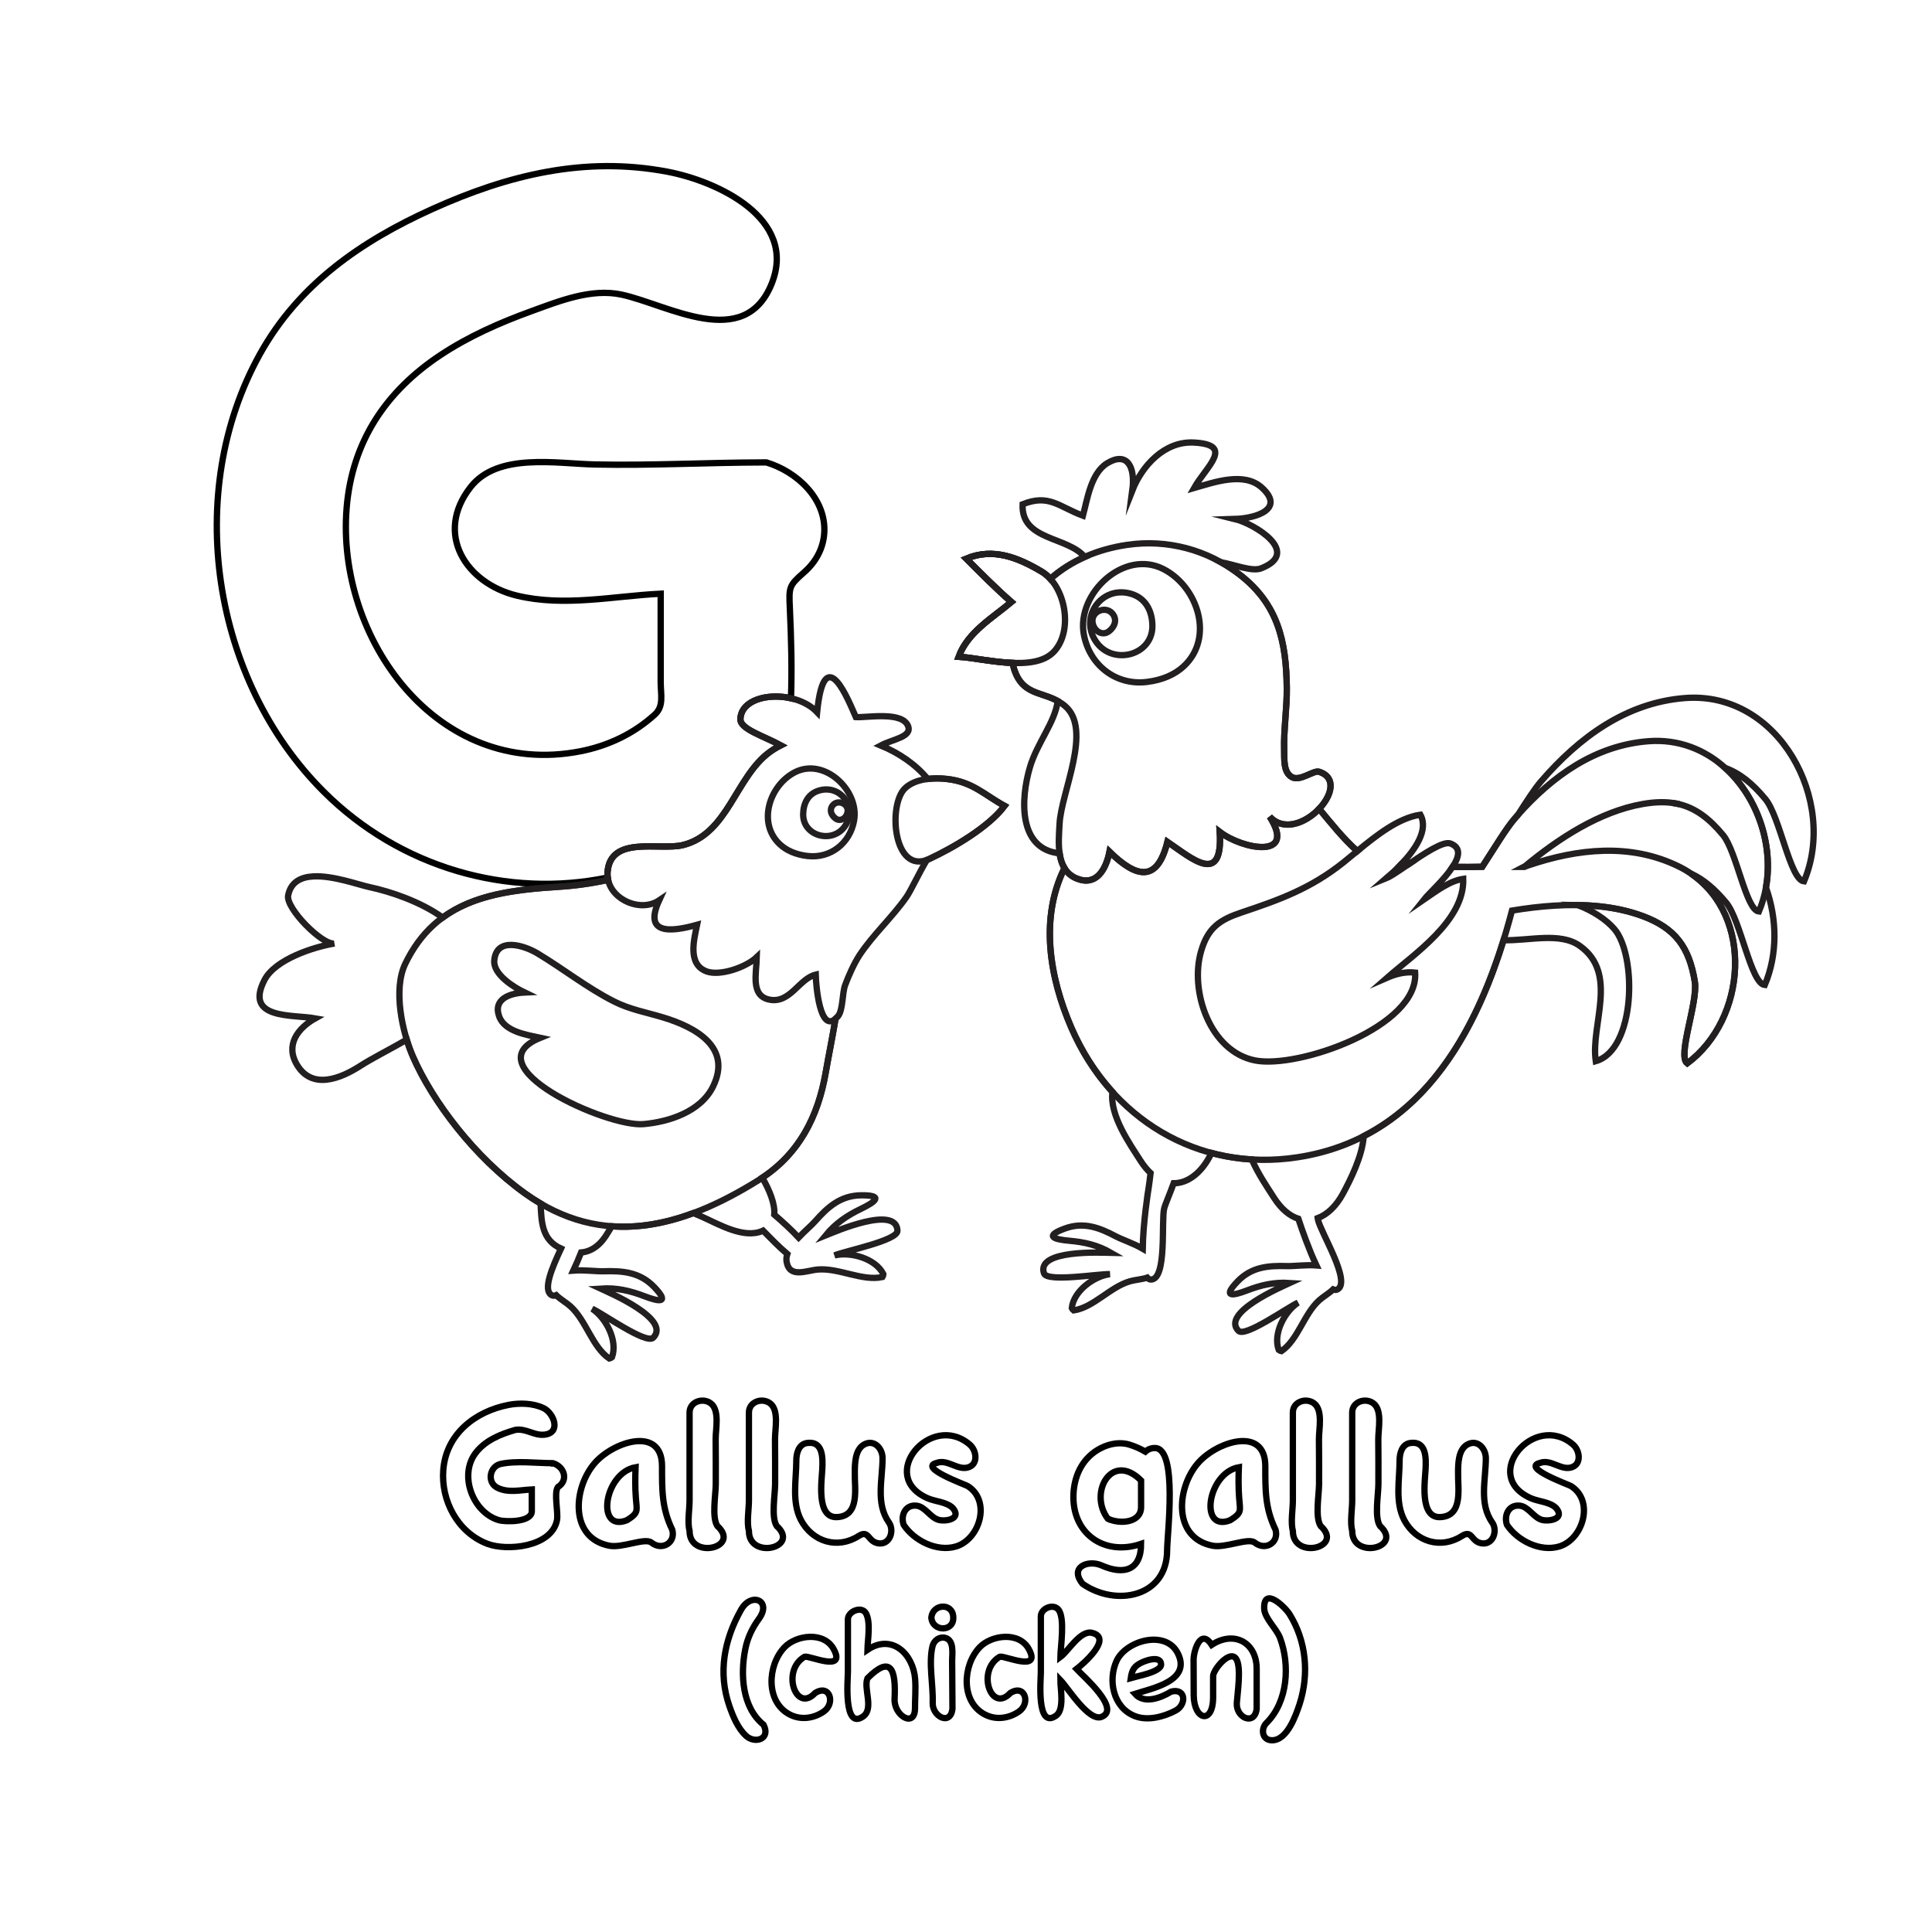 <?xml version="1.0" encoding="utf-8"?>
<!-- Generator: Adobe Illustrator 16.0.0, SVG Export Plug-In . SVG Version: 6.00 Build 0)  -->
<!DOCTYPE svg PUBLIC "-//W3C//DTD SVG 1.1//EN" "http://www.w3.org/Graphics/SVG/1.1/DTD/svg11.dtd">
<svg version="1.1" id="Layer_1" xmlns="http://www.w3.org/2000/svg" xmlns:xlink="http://www.w3.org/1999/xlink" x="0px" y="0px"
	 width="612px" height="612px" viewBox="0 90 612 612" enable-background="new 0 90 612 612" xml:space="preserve">
<path fill="none" stroke="#000000" stroke-width="2" d="M175.155,553.492c3.674,1.104,4.975,5.459,1.556,7.574
	c-1.328,1.968,0.217,8.042-0.289,10.541c-1.716,8.485-15.861,9.803-22.081,7.409c-9.361-3.602-14.695-13.619-13.92-23.411
	c0.896-11.316,10.024-18.501,20.668-20.574c3.493-0.678,7.79-0.559,11.064,1.007c3.266,1.56,5.75,7.854,0.262,8.428
	c-3.252,0.333-5.833-2.073-9.163-1.521c-4.73,1.35-9.654,3.358-12.68,7.438c-5.25,7.08-0.732,18.778,7.447,21.158
	c2.083,0.605,10.439,0.72,10.439-2.832c0-2.3,0-4.599,0-6.898c-3.67,0.186-7.724,1.233-11.158-0.675
	c-3.038-1.782-2.142-6.504,1.149-7.371C163.555,552.629,169.97,553.492,175.155,553.492
	C176.057,553.764,173.352,553.492,175.155,553.492z"/>
<path fill="none" stroke="#000000" stroke-width="2" d="M212.957,574.592c1.127,4.09-3.23,6.746-6.594,4.057
	c-2.045-1.636-9.227,1.775-13.295,0.999c-12.646-2.411-11.507-17.989-4.929-25.884c5.684-6.948,21.572-12.4,21.572,0.675
	C209.711,562.019,209.624,567.758,212.957,574.592z M198.62,571.549c3.762-2.392,3.118-2.87,2.795-7.146
	c-0.241-3.196-0.21-6.424-0.09-9.626C191.352,556.558,188.618,575.544,198.62,571.549
	C199.116,571.233,197.944,571.818,198.62,571.549z"/>
<path fill="none" stroke="#000000" stroke-width="2" d="M227.226,573.374c7.587,6.909-8.791,10.757-8.791,1.622
	c-0.733-2.832,0-6.829,0-9.729c0-9.268,0-18.534,0-27.802c0-3.475,4.197-4.811,6.694-2.941c2.922,2.195,1.548,8.192,1.57,11.387
	c0.033,4.718,0.069,9.436,0.038,14.153C226.714,563.617,225.443,570.624,227.226,573.374z"/>
<path fill="none" stroke="#000000" stroke-width="2" d="M246.026,573.374c7.587,6.909-8.792,10.757-8.792,1.622
	c-0.733-2.832,0-6.829,0-9.729c0-9.268,0-18.534,0-27.802c0-3.475,4.197-4.811,6.695-2.941c2.922,2.195,1.548,8.192,1.57,11.387
	c0.032,4.718,0.068,9.436,0.038,14.153C245.514,563.617,244.243,570.624,246.026,573.374z"/>
<path fill="none" stroke="#000000" stroke-width="2" d="M281.597,572.292c1.687,2.439,0.456,6.796-2.976,6.628
	c-3.893-0.302-3.175-4.578-6.646-2.356c-6.667,4.268-14.583,1.839-18.239-5.015c-2.999-5.723-1.488-12.743-1.488-18.902
	c0-2.2,0.702-5.147,3.38-5.545c5.146-0.751,5.007,4.791,4.854,8.18c-0.164,3.615-1.976,15.506,4.554,15.295
	c7.528-0.244,5.605-9.364,5.74-14.041c0-2.859,0.034-7.425,3.025-9.002c3.159-1.664,5.765,1.323,5.765,4.403
	C279.568,558.671,277.323,566.266,281.597,572.292C282.002,572.879,280.829,571.21,281.597,572.292z"/>
<path fill="none" stroke="#000000" stroke-width="2" d="M286.261,573.036c-1.028-2.913,0.463-6.437,3.99-6.086
	c2.779,0.254,4.294,3.619,6.965,4.463c2.154,0.68,7.616-0.191,4.599-3.72c-1.945-1.943-5.446-2.009-7.896-3.067
	c-16.275-7.033,0.954-27.634,13.305-16.999c2.004,1.725,2.768,5.942-0.278,7.101c-3.482,1.322-6.707-2.673-10.271-1.302
	c-5.839,1.469,9.14,6.867,9.84,7.303c7.507,4.675,3.877,16.927-3.746,19.164C296.771,581.652,289.592,578.054,286.261,573.036z"/>
<path fill="none" stroke="#000000" stroke-width="2" d="M342.93,591.7c-4.33-5.341,1.809-7.693,6.018-5.815
	c7.148,3.162,12.511,1.489,12.511-6.83c-11.688,4.009-22.127-3.336-21.404-16.062c0.343-6.021,3.152-11.476,8.657-14.268
	c2.815-1.432,6.171-2.068,9.23-1.049c1.705,0.537,3.328,1.259,4.869,2.164c0.856-0.767,1.859-1.149,3.009-1.149
	c7.355,0,3.889,27.343,3.889,32.392C369.708,595.996,353.405,599.037,342.93,591.7z M350.908,571.075
	c3.814,1.82,10.55,1.347,10.55-3.676c0-2.81,0-5.62,0-8.43C352.168,549.685,344.748,562.87,350.908,571.075
	C352.892,572.021,350.773,570.895,350.908,571.075z"/>
<path fill="none" stroke="#000000" stroke-width="2" d="M404.061,574.592c1.127,4.09-3.23,6.746-6.594,4.057
	c-2.045-1.636-9.227,1.775-13.296,0.999c-12.645-2.41-11.509-17.99-4.929-25.884c5.684-6.949,21.572-12.399,21.572,0.675
	C400.814,562.019,400.728,567.758,404.061,574.592z M389.725,571.549c3.762-2.394,3.117-2.869,2.794-7.146
	c-0.24-3.196-0.209-6.424-0.089-9.626C382.456,556.558,379.72,575.543,389.725,571.549
	C390.219,571.233,389.048,571.818,389.725,571.549z"/>
<path fill="none" stroke="#000000" stroke-width="2" d="M418.329,573.374c7.587,6.91-8.791,10.756-8.791,1.622
	c-0.732-2.832,0-6.829,0-9.729c0-9.268,0-18.534,0-27.802c0-3.475,4.198-4.811,6.694-2.941c2.922,2.193,1.548,8.193,1.57,11.387
	c0.033,4.718,0.068,9.436,0.038,14.153C417.817,563.618,416.547,570.623,418.329,573.374z"/>
<path fill="none" stroke="#000000" stroke-width="2" d="M437.13,573.374c7.587,6.91-8.792,10.756-8.792,1.622
	c-0.732-2.832,0-6.829,0-9.729c0-9.268,0-18.534,0-27.802c0-3.475,4.198-4.811,6.695-2.941c2.921,2.193,1.548,8.193,1.569,11.387
	c0.033,4.718,0.068,9.436,0.038,14.153C436.617,563.618,435.347,570.623,437.13,573.374z"/>
<path fill="none" stroke="#000000" stroke-width="2" d="M472.699,572.292c1.689,2.438,0.455,6.796-2.975,6.628
	c-3.892-0.302-3.175-4.577-6.646-2.356c-6.668,4.268-14.583,1.838-18.24-5.015c-2.998-5.723-1.487-12.743-1.487-18.902
	c0-2.201,0.701-5.147,3.38-5.545c5.147-0.751,5.007,4.791,4.854,8.18c-0.163,3.615-1.976,15.506,4.554,15.295
	c7.528-0.244,5.605-9.364,5.74-14.041c0-2.859,0.034-7.425,3.026-9.002c3.157-1.665,5.765,1.323,5.765,4.403
	C470.671,558.672,468.428,566.266,472.699,572.292C473.106,572.879,471.933,571.21,472.699,572.292z"/>
<path fill="none" stroke="#000000" stroke-width="2" d="M477.364,573.036c-1.029-2.913,0.465-6.437,3.99-6.086
	c2.779,0.254,4.295,3.619,6.966,4.463c2.155,0.68,7.613-0.19,4.599-3.72c-1.946-1.943-5.446-2.009-7.896-3.067
	c-16.275-7.033,0.956-27.635,13.306-16.999c2.003,1.725,2.767,5.943-0.279,7.101c-3.482,1.321-6.707-2.673-10.271-1.302
	c-5.84,1.469,9.14,6.867,9.84,7.303c7.505,4.678,3.879,16.926-3.746,19.164C487.876,581.652,480.693,578.054,477.364,573.036z"/>
<path fill="none" stroke="#000000" stroke-width="2" d="M241.865,636.35c2.359,4.552-2.724,6.135-5.561,3.499
	c-2.598-2.414-4.129-6.177-5.269-9.462c-3.661-10.552-1.614-20.995,3.703-30.453c3.261-5.796,9.837-2.893,5.681,2.841
	c-2.161,2.98-3.625,6.026-4.337,9.63C234.5,620.42,235.033,630.805,241.865,636.35z"/>
<path fill="none" stroke="#000000" stroke-width="2" d="M258.197,626.307c4.66-2.98,6.535,3.271,2.713,5.883
	c-3.198,2.183-7.25,2.732-10.752,0.913c-7.711-4.007-7.062-15.64-1.648-21.302c3.718-3.889,12.45-5.08,15.552,0.559
	c4.112,7.473-7.538,2.079-9.161,2.434C247.38,619.117,252.1,632.827,258.197,626.307z"/>
<path fill="none" stroke="#000000" stroke-width="2" d="M273.462,633.687c-6.407,4.633-4.869-11.979-4.869-14.084
	c0-5.543,0-11.084,0-16.626c0-2.622,4.464-4.385,5.769-1.839c1.49,2.907,0.482,8.303,0.419,11.476
	c7.778-5.257,14.517,1.348,15.107,9.294c0.229,3.071-0.044,6.146-0.044,9.218c0,6.34-6.73,2.391-6.466-2.967
	c0.462-9.447-1.183-13.944-8.597-6.517C273.493,624.854,276.872,631.212,273.462,633.687
	C272.786,634.177,274.138,633.196,273.462,633.687z"/>
<path fill="none" stroke="#000000" stroke-width="2" d="M295.017,602.368c0.474-4.402,6.808-4.716,6.948-0.102
	C302.24,606.983,295.387,607,295.017,602.368z M301.711,631.227c-0.561,5.574-6.431,2.545-6.264-1.852
	c0.205-5.599-1.379-12.614-0.025-18.03c0.467-1.688,2.146-2.966,3.93-2.536c2.991,0.728,2.257,5.067,2.257,7.203
	C301.61,621.083,301.711,626.154,301.711,631.227z"/>
<path fill="none" stroke="#000000" stroke-width="2" d="M320.021,626.307c4.661-2.979,6.535,3.272,2.714,5.883
	c-3.197,2.183-7.25,2.732-10.752,0.913c-7.712-4.006-7.062-15.64-1.648-21.302c3.718-3.889,12.449-5.08,15.552,0.559
	c4.112,7.473-7.537,2.079-9.161,2.434C309.207,619.121,313.925,632.827,320.021,626.307z"/>
<path fill="none" stroke="#000000" stroke-width="2" d="M334.576,633.434c-6.368,4.607-4.868-11.546-4.868-13.656
	c0-5.921,0-11.843,0-17.764c0-2.498,3.896-4.157,5.553-2.155c2.181,2.644,0.683,11.89,0.634,15.037
	c2.525-1.864,6.313-8.551,10.017-7.658c6.795,1.653-3.017,10.017-4.894,11.462c1.99,2.162,14.263,12.697,7.887,15.164
	c-4.024,1.559-10.608-9.174-13.01-11.665C335.896,624.944,337.225,631.51,334.576,633.434
	C333.899,633.923,335.253,632.941,334.576,633.434z"/>
<path fill="none" stroke="#000000" stroke-width="2" d="M370.991,625.85c4.787-1.194,4.877,4.205,1.37,6.036
	c-3.762,1.961-8.857,3.343-12.972,1.686c-6.819-2.746-8.513-11.38-5.642-17.56c3.114-6.423,15.49-9.812,19.304-2.378
	c4.515,8.802-8.054,11.165-13.522,12.926C362.484,629.938,367.856,627.777,370.991,625.85z M360.746,617.127
	c-1.765,0.997-2.273,2.579-2.536,4.412c1.587-0.487,9.586-1.852,9.586-4.26C367.797,614.084,362.225,616.134,360.746,617.127z"/>
<path fill="none" stroke="#000000" stroke-width="2" d="M398.075,631.328c-0.648,5.419-6.604,2.865-6.289-1.901
	c0.198-3.051,1.5-11.362-0.203-13.948c-2.039-3.059-7.304,3.465-7.304,5.485c0,2.204,0,4.407,0,6.611
	c0,8.868-6.084,7.353-6.143-0.564c-0.028-3.742-0.044-7.483-0.044-11.228c0-2.695,2.158-10.231,5.73-4.742
	c7.24-4.709,14.252-0.65,14.252,7.559C398.075,622.843,398.075,627.086,398.075,631.328z"/>
<path fill="none" stroke="#000000" stroke-width="2" d="M401.271,635.689c6.667-6.681,7.407-18.249,4.21-26.83
	c-1.084-2.919-4.847-6.172-5.021-9.23c-0.29-7.334,6.649-0.504,8.014,1.674c5.322,8.526,6.271,18.93,3.195,28.503
	c-1.184,3.549-3.888,11.463-8.724,11.463C399.705,641.269,399.295,637.524,401.271,635.689z"/>
<path fill="none" stroke="#231F20" stroke-width="2" stroke-miterlimit="10" d="M533.764,311.119
	c-18.687,1.449-33.585,12.478-45.629,26.424c-2.001,2.317-4.489,6.188-7.326,10.621c0,0-0.001,0-0.001,0.001
	c-0.343,0.387-0.685,0.783-1.029,1.177c-2.638,3.051-6.191,8.991-10.247,15.232c-2.891,0.067-6.093,0.082-9.384,0.031
	c2.081-3.179,2.767-6.128-0.707-7.414c-2.291-0.849-8.422,3.275-13.519,6.748c-0.693-0.06-1.374-0.124-2.041-0.191
	c4.338-4.553,8.737-10.811,6.053-15.667c-6.916,0.988-13.928,6.526-19.991,11.523c-4.441-3.95-8.21-8.737-12.079-13.386
	c4.035-4.252,5.563-9.947-0.004-11.745c-1.779-0.575-6.05,3.198-8.695,1.657c-2.735-1.594-2.287-5.857-2.376-8.655
	c-0.194-6.106,0.905-13.13,0.832-19.547c-0.166-14.777-2.779-26.559-15.011-35.978c-1.887-1.453-3.86-2.75-5.903-3.891
	c4.69,0.92,9.943,3.087,12.804,1.966c12.863-5.047-2.177-14.123-8.394-15.629c7.016-0.218,15.952-3.227,8.609-9.923
	c-5.636-5.14-15.059-1.722-21.478,0.119c3.834-6.794,13.009-13.734-0.096-14.411c-9.338-0.481-16.416,7.429-19.467,15.185
	c1.032-7.669-1.717-12.422-7.954-8.633c-5.188,3.15-6.342,11.621-7.692,16.62c-7.601-2.806-10.686-6.976-19.106-3.617
	c-0.522,11.536,14.111,10.098,19.688,16.68c-4,1.774-7.668,4.087-10.896,6.944c-0.82-0.905-1.735-1.682-2.741-2.282
	c-7.413-4.417-15.39-7.679-23.895-4.109c4.343,4.344,9.407,9.461,14.286,13.724c-5.939,5.006-13.82,9.536-16.698,17.347
	c4.261,0.249,10.909,1.724,17.11,1.958c0.124,0.761,0.299,1.505,0.539,2.22c2.618,7.764,8.37,6.876,13.722,9.833
	c-0.84,6.777-6.513,13.229-8.812,21.022c-2.934,9.94-3.761,25.91,9.414,27.238c0.243,1.699,0.712,3.305,1.542,4.674
	c-7.827,15.83-4.805,34.421,2.182,50.56c3.322,7.673,7.743,14.52,13.031,20.354c-1.005,7.399,5.603,16.635,8.825,21.707
	c1.023,1.611,2.109,2.926,3.231,3.979c-0.239,1.886-0.408,3.565-0.6,4.618c-0.232,1.272-1.776,11.397-1.882,19.354
	c-2.863-1.68-6.486-2.851-8.513-3.918c-5.135-2.71-10.119-4.693-16.14-2.486c-6.707,2.456-3.424,3.453,1.46,3.883
	c4.699,0.413,8.885,1.351,13.193,3.828c-2.961-0.063-23.844-1.127-21.278,6.486c0.97,2.879,17.296,0.129,20.862,0.257
	c-5.128,0.677-11.499,5.384-12.053,10.759c0.128,0.295,0.321,0.539,0.577,0.732c6.354-0.948,11.494-7.387,17.837-9.228
	c1.602-0.466,3.769-0.591,5.488-1.161c0.336,0.405,0.739,0.622,1.224,0.606c5.065-0.163,3.16-18.51,4.136-22.503
	c0.312-1.279,1.72-4.431,3.012-7.998c4.295,0.017,8.437-3.029,11.281-8.237c0.23-0.422,0.474-0.873,0.726-1.35
	c4.105,1.093,8.364,1.797,12.751,2.056c2.001,4.626,5.052,9.029,6.94,12.002c2.366,3.726,5.061,5.905,7.792,6.774
	c1.249,3.784,3.404,9.885,5.722,14.789c-3.312-0.254-7.081,0.28-9.372,0.21c-5.805-0.18-11.152,0.226-15.594,4.848
	c-4.95,5.151-1.562,4.607,3.019,2.85c4.4-1.69,8.573-2.684,13.533-2.351c-2.689,1.243-21.919,9.452-16.274,15.167
	c2.135,2.161,15.598-7.476,18.86-8.925c-4.312,2.859-7.971,9.884-6.111,14.957c0.246,0.209,0.526,0.343,0.843,0.404
	c5.293-3.642,7.085-11.681,11.978-16.119c1.234-1.12,3.126-2.185,4.422-3.452c0.479,0.216,0.937,0.232,1.364,0.007
	c4.481-2.368-5.283-18.019-6.158-22.032c-0.032-0.148-0.062-0.336-0.092-0.54c3.032-1.14,5.818-3.795,7.905-7.617
	c2.437-4.46,6.276-12.153,6.653-18.353c23.404-12.002,36.408-36.591,44.304-62.072c8.198,0.198,17.935-2.651,24.163,1.797
	c12.392,8.847,3.338,24.964,5.05,36.521c12.71-3.668,13.053-33.543,5.897-41.859c-2.637-3.063-6.8-5.732-11.54-7.587
	c7.137,0.115,14.167,1.11,20.543,3.493c10.246,3.839,14.686,9.747,16.479,20.757c1.061,6.497-5.645,23.506-2.403,25.888
	c18.841-14.05,21.14-46.521,1.206-60.093l0,0c3.942,1.792,7.5,4.821,11.125,9.183c4.659,5.618,7.805,25.631,12.238,26.089
	c4.122-9.792,3.896-20.963,0.37-30.885v0v-0.006v0c2.458-13.733-2.805-28.741-12.924-37.875c4.6,1.665,8.627,4.894,12.735,9.851
	c4.659,5.612,7.804,25.623,12.237,26.083C582.2,343.692,563.437,308.815,533.764,311.119z M529.944,344.361
	c0.442,0.065,0.879,0.141,1.309,0.231c0.22,0.045,0.432,0.09,0.653,0.143c0.007,0.002,0.014,0.004,0.021,0.006
	c-0.008-0.001-0.015-0.004-0.021-0.006c-0.222-0.053-0.435-0.097-0.654-0.143C530.822,344.501,530.381,344.438,529.944,344.361z"/>
<path fill="none" stroke="#000000" stroke-width="2" d="M192.514,367.969c-0.066-0.522-0.103-1.055-0.065-1.607
	c0.798-11.896,16.558-6.829,23.927-8.68c14.254-3.58,16.607-21.551,27.457-29.459c1.105-0.806,2.277-1.505,3.494-2.125
	c-5.479-2.978-12.854-5.144-12.786-8.268c0.131-6.013,8.563-8.348,16.024-6.636c0.33-9.518,0.069-19.051-0.366-28.564
	c-0.314-6.694-0.292-7.121,4.526-11.345c3.691-3.235,6.076-7.53,6.378-12.493c0.656-10.813-8.717-19.427-18.343-22.316
	c-0.333,0-0.625,0.002-0.898,0.006c-17.79,0.033-35.604,1.027-53.389,0.652c-12.123-0.256-30.755-3.849-39.372,7.118
	c-11.64,14.812-1.523,30.552,14.674,34.436c15.014,3.6,30.399,0.139,45.512-0.623c0,9.35,0,18.699,0,28.048
	c0,3.932,1.093,7.57-1.908,10.286c-6.673,6.042-14.761,9.875-23.577,11.592c-45.322,8.824-77.399-35.788-73.997-77.134
	c1.719-20.892,12.383-36.893,29.739-48.39c8.972-5.944,18.756-10.253,28.846-13.914c8.861-3.216,18.948-7.301,28.554-5.216
	c14.588,3.168,38.861,18.083,47.508-3.496c8.285-20.729-17.38-32.476-33.037-35.447c-26.166-4.964-50.516,1.016-74.42,11.8
	c-22.613,10.202-42.358,23.856-54.652,45.957C57.95,246,67.142,305.437,102.514,340.752
	C126.76,364.958,160.899,374.533,192.514,367.969z"/>
<path fill="none" stroke="#231F20" stroke-width="2" stroke-miterlimit="10" d="M258.394,398.734
	c-5.31,1.281-8.09,9.279-14.718,7.91c-5.973-1.234-4.064-8.32-3.944-13.461c-3.382,3.238-11.757,6.131-15.982,4.506
	c-6.054-2.327-3.865-10.177-2.935-14.743c-8.761,2.451-16.942,2.976-12.015-7.743c-5.695,3.828-14.766,0.074-16.177-6.496
	c-5.15,1.131-10.381,1.871-15.563,2.193c-20.617,1.28-38.898,4.198-48.644,24.305c-3.983,8.218-1.007,21.75,2.409,29.55
	c6.203,14.17,19.506,31.832,35.482,43.281c24.754,17.736,49.785,10.9,73.997-4.209c12.582-7.85,18.744-19.725,21.242-34.01
	c0.926-5.294,2.113-11.122,3.127-17.104C259.761,417.062,258.499,402.557,258.394,398.734z"/>
<path fill="none" stroke="#231F20" stroke-width="2" stroke-miterlimit="10" d="M247.088,357.501
	c-7.256-6.671-3.425-18.666,4.673-22.86c9.322-4.829,20.477,5.708,18.794,15.241c-1.271,7.203-7.459,12.152-14.811,11.267
	C251.96,360.694,249.108,359.357,247.088,357.501z"/>
<path fill="none" stroke="#231F20" stroke-width="2" stroke-miterlimit="10" d="M259.512,340.399
	c7.072-2.03,12.427,5.926,7.839,11.712c-4.082,5.147-13.044,2.646-12.932-4.212C254.475,344.457,255.979,341.412,259.512,340.399z"
	/>
<path fill="none" stroke="#231F20" stroke-width="2" stroke-miterlimit="10" d="M263.818,345.068
	c1.568-1.867,4.906-0.574,4.689,1.926c-0.174,2.002-2.18,3.495-3.829,2.276C263.304,348.254,262.599,346.519,263.818,345.068z"/>
<path fill="none" stroke="#231F20" stroke-width="2" stroke-miterlimit="10" d="M294.35,362.097
	c-11.417,5.306-13.209-17.319-7.594-22.469c3.321-3.046,8.933-3.345,13.12-2.882c8.25,0.912,11.76,4.933,18.343,8.538
	C313.211,351.958,302.087,358.501,294.35,362.097z"/>
<path fill="none" stroke="#231F20" stroke-width="2" stroke-miterlimit="10" d="M170.229,391.983
	c-4.124-2.473-13.021-5.373-13.662,2.294c-0.371,4.422,6.339,8.557,9.633,10.117c-4.55,0.215-10.07,1.965-8.082,7.561
	c1.733,4.873,8.876,5.883,13.048,6.787c-22.039,8.922,21.069,28.342,32.653,27.344c7.967-0.688,18.145-3.877,22.078-11.955
	c6.033-12.393-5.526-18.715-15.772-21.822c-5.481-1.664-10.58-2.52-15.672-5.102C185.912,402.879,178.42,396.893,170.229,391.983z"
	/>
<path fill="none" stroke="#231F20" stroke-width="2" stroke-miterlimit="10" d="M299.876,336.747
	c-1.835-0.203-3.943-0.259-6.012-0.002c-3.739-4.541-8.988-8.171-14.864-10.594c3.76-2.001,9.889-2.68,8.683-6.072
	c-1.738-4.895-13.152-2.685-16.579-2.919c-2.01-4.445-9.916-25.102-12.266-1.57c-7.072-7.44-24.11-6.329-24.297,2.239
	c-0.069,3.124,7.307,5.29,12.786,8.268c-1.216,0.62-2.389,1.32-3.494,2.125c-10.849,7.909-13.202,25.88-27.457,29.459
	c-7.37,1.851-23.129-3.216-23.927,8.68c-0.055,0.815,0.012,1.598,0.173,2.347c-5.15,1.131-10.381,1.871-15.563,2.193
	c-14.005,0.87-26.929,2.502-36.835,9.758c-7.091-5.089-16.567-8.237-23.152-9.641c-3.505-0.747-11.533-3.714-17.75-3.401
	c-3.973,0.2-7.207,1.739-8.05,6.052c-0.788,4.023,10.857,15.837,14.682,15.201c-6.665,1.11-18.777,5.034-22.153,11.528
	c-6.579,12.66,8.988,10.919,16.062,12.193c-5.588,3.122-9.593,8.482-5.722,14.811c4.837,7.907,13.808,4.237,20.063,0.201
	c3.591-2.316,9.057-5.056,14.641-8.261c0.605,1.979,1.281,3.82,1.979,5.415c6.203,14.17,19.506,31.832,35.482,43.28
	c1.644,1.178,3.289,2.24,4.935,3.205c0.285,5.768,0.306,11.488,6.473,14.27c-2.816,6.028-5.892,13.208-2.94,14.769
	c0.438,0.231,0.907,0.214,1.399-0.009c1.329,1.3,3.269,2.391,4.536,3.539c5.017,4.552,6.855,12.796,12.283,16.53
	c0.323-0.061,0.611-0.199,0.862-0.413c1.908-5.203-1.844-12.406-6.266-15.34c3.345,1.487,17.151,11.369,19.341,9.152
	c5.789-5.858-13.931-14.278-16.689-15.551c5.085-0.344,9.365,0.675,13.879,2.408c4.694,1.803,8.169,2.359,3.094-2.921
	c-4.556-4.74-10.039-5.157-15.99-4.973c-2.35,0.073-6.216-0.475-9.612-0.215c0.855-1.811,1.688-3.78,2.466-5.741
	c3.588-0.312,6.369-2.611,8.566-6.426c0.339-0.59,0.732-1.22,1.149-1.875c8.648,0.631,17.281-0.986,25.853-4.174
	c0.925,0.38,1.828,0.758,2.688,1.144c5.407,2.425,13.26,7.079,19.178,4.514c0.074-0.032,0.133-0.072,0.204-0.105
	c2.292,2.315,5.073,5.213,7.689,7.401c-0.267,0.81-0.368,1.621-0.235,2.421c0.903,5.416,6.34,2.784,9.919,2.5
	c6.752-0.533,14.017,3.778,20.457,2.382c0.177-0.276,0.273-0.58,0.289-0.91c-2.481-4.954-10.299-7.159-15.465-5.947
	c3.375-1.418,20.031-4.7,19.918-7.814c-0.3-8.232-19.946,0.361-22.763,1.498c3.235-3.94,6.911-6.359,11.266-8.458
	c4.529-2.184,7.317-4.332-0.007-4.256c-6.575,0.07-10.635,3.777-14.579,8.239c-1.215,1.374-3.34,3.161-5.231,5.14
	c-2.234-2.399-5.045-4.972-7.707-7.267c0.279-3.352-1.454-7.626-3.793-11.701c11.787-7.847,17.657-19.405,20.075-33.233
	c0.926-5.294,2.113-11.122,3.127-17.104c0.251-0.223,0.509-0.479,0.78-0.805c1.597-1.92,1.326-7.3,2.249-9.82
	c1.074-2.934,2.9-7.004,4.586-9.55c4.257-6.429,10.338-11.965,14.819-18.346c1.413-2.012,3.931-7.526,6.494-11.796
	c0.248-0.092,0.494-0.181,0.751-0.301c7.737-3.596,18.861-10.139,23.869-16.813C311.636,341.68,308.126,337.658,299.876,336.747z"/>
<path fill="none" stroke="#231F20" stroke-width="2" stroke-miterlimit="10" d="M374.921,301.107
	c9.777-8.987,4.614-25.147-6.297-30.799c-12.559-6.505-27.588,7.69-25.322,20.534c1.713,9.707,10.051,16.375,19.955,15.181
	C368.357,305.409,372.2,303.608,374.921,301.107z"/>
<path fill="none" stroke="#231F20" stroke-width="2" stroke-miterlimit="10" d="M358.184,278.066
	c-9.526-2.734-16.743,7.983-10.562,15.78c5.5,6.934,17.575,3.565,17.423-5.674C364.969,283.533,362.941,279.431,358.184,278.066z"/>
<path fill="none" stroke="#231F20" stroke-width="2" stroke-miterlimit="10" d="M352.382,284.356
	c-2.113-2.515-6.61-0.773-6.317,2.595c0.233,2.697,2.937,4.709,5.159,3.066C353.072,288.65,354.024,286.312,352.382,284.356z"/>
<g>
	<path fill="none" stroke="#231F20" stroke-width="2" stroke-miterlimit="10" d="M546.481,333.252
		c-6.401-5.779-14.75-9.203-24.322-8.458c-16.829,1.308-30.348,10.97-41.352,23.371c-0.343,0.387-0.685,0.783-1.029,1.177
		c-2.638,3.05-6.191,8.991-10.247,15.231c-2.891,0.067-6.092,0.082-9.384,0.032c-2.672,4.082-7.646,8.541-9.071,10.337
		c3.775-2.589,8.14-5.927,12.436-6.542c0.402,13.219-15.49,23.759-24.112,31.308c2.699-1.18,5.778-1.975,8.877-1.627
		c1.206,17.145-37.042,30.538-50.718,27.835c-14.228-2.811-20.786-21.884-17.089-34.596c2.181-7.498,5.948-9.98,12.884-12.3
		c11.979-4.006,21.851-7.568,32.188-15.812c1.396-1.114,2.875-2.346,4.41-3.612c-4.442-3.95-8.218-8.729-12.088-13.379
		c-4.219,4.446-11.178,7.314-15.664,2.485c8.698,13.638-8.611,10.352-15.819,4.825c1.07,17.245-8.746,8.484-16.573,3.147
		c-3.165,12.767-9.624,11.691-18.347,3.127c-1.16,5.754-4.212,10.928-10.309,8.519c-1.835-0.725-3.091-1.901-3.959-3.334
		c-7.827,15.83-4.805,34.421,2.182,50.56c12.384,28.6,39.897,45.856,71.544,41.059c40.76-6.178,58.695-42.7,68.038-78.16
		c4.339-0.718,8.841-1.284,13.385-1.562c9.645-0.597,19.443,0.097,28.05,3.312c10.246,3.839,14.686,9.747,16.479,20.757
		c1.061,6.497-5.645,23.506-2.403,25.888c18.841-14.05,21.14-46.521,1.206-60.093c-1.244-0.86-2.57-1.631-3.988-2.323
		c-15.195-7.411-31.83-5.637-47.582-0.291c-0.401,0.136-0.834,0.298-1.288,0.479h-0.006c-0.001,0-0.002,0.001-0.004,0.001
		c0.002-0.001,0.003-0.002,0.004-0.003h0.006c10.823-9.009,23.902-17.539,37.545-19.927c4.117-0.718,7.677-0.77,10.894-0.09
		c0.22,0.045,0.432,0.09,0.653,0.143c5.159,1.262,9.471,4.439,13.895,9.772c4.33,5.216,7.256,23.804,11.372,24.231
		c1.036-2.46,1.772-5.009,2.233-7.605v-0.006C561.864,357.395,556.602,342.386,546.481,333.252z"/>
	<path fill="none" stroke="#231F20" stroke-width="2" stroke-miterlimit="10" d="M443.881,363.748
		c-1.721,1.806-3.433,3.344-4.688,4.419c1.351-0.549,3.879-2.287,6.729-4.228C445.229,363.88,444.548,363.816,443.881,363.748z"/>
</g>
<path fill="none" stroke="#231F20" stroke-width="2" stroke-miterlimit="10" d="M303.677,298.041c7.86,0.458,23.838,5.1,30.16-1.593
	c6.281-6.648,3.683-20.878-3.854-25.369c-7.413-4.417-15.39-7.679-23.895-4.109c4.343,4.344,9.407,9.461,14.286,13.724
	C314.436,285.7,306.555,290.229,303.677,298.041z"/>
<path fill="none" stroke="#231F20" stroke-width="2" stroke-miterlimit="10" d="M417.859,334.473
	c-1.779-0.575-6.05,3.198-8.695,1.657c-2.735-1.594-2.287-5.857-2.376-8.655c-0.194-6.106,0.905-13.13,0.832-19.547
	c-0.166-14.777-2.779-26.559-15.011-35.978c-10.197-7.852-22.907-11.214-35.614-9.345c-9.281,1.365-17.692,4.933-24.271,10.755
	c-0.82-0.905-1.735-1.682-2.741-2.282c-7.413-4.417-15.39-7.679-23.895-4.109c4.343,4.344,9.407,9.461,14.286,13.724
	c-5.939,5.006-13.82,9.536-16.698,17.347c4.261,0.249,10.909,1.724,17.11,1.958c0.124,0.761,0.299,1.505,0.539,2.22
	c2.995,8.883,10.093,6.44,15.999,11.387c8.865,7.427-1.173,27.291-1.687,37.321c-0.301,5.835-1.329,14.689,5.513,17.392
	c6.097,2.409,9.148-2.765,10.309-8.519c8.723,8.564,15.182,9.64,18.347-3.127c7.827,5.337,17.644,14.098,16.573-3.147
	c7.208,5.527,24.518,8.813,15.819-4.825C410.976,358.15,429.247,338.15,417.859,334.473z"/>
</svg>
